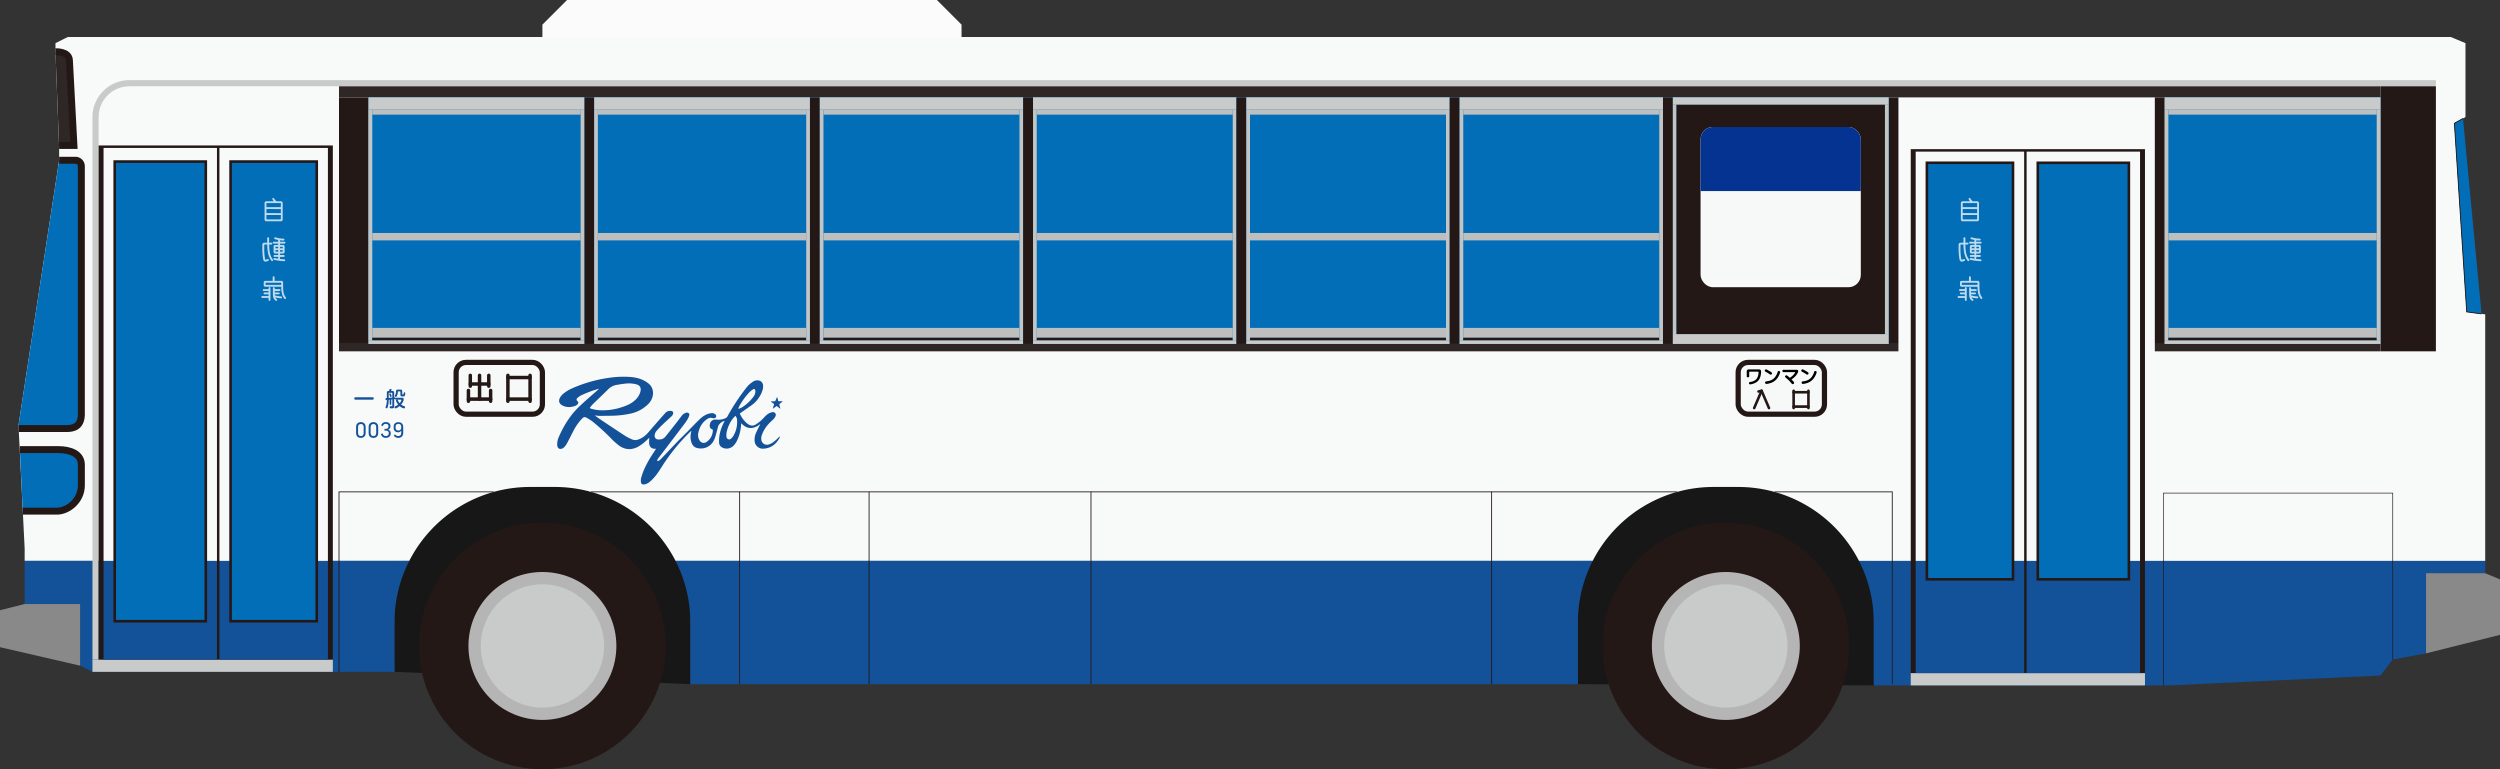 <svg xmlns="http://www.w3.org/2000/svg" xmlns:xlink="http://www.w3.org/1999/xlink" viewBox="0 0 2874.33 884.41"><rect x="0" y="0" width="2874.33" height="884.41" fill="#333333" stroke="none"/><defs><style>.cls-1,.cls-16,.cls-19,.cls-21,.cls-24,.cls-27,.cls-28{fill:none;}.cls-2{fill:#171717;}.cls-3{fill:#135199;}.cls-4{fill:#f8f9f9;}.cls-5{fill:#898989;}.cls-6{fill:#c9caca;}.cls-15,.cls-7{fill:#2f2725;}.cls-8{fill:#231815;}.cls-9{fill:#c3c4c4;}.cls-10,.cls-17,.cls-18{fill:#036eb8;}.cls-11{fill:#bdbebe;}.cls-12{clip-path:url(#clip-path);}.cls-13,.cls-23{fill:#f7f8f8;}.cls-14{fill:#053391;}.cls-15,.cls-16,.cls-17,.cls-18,.cls-19,.cls-21,.cls-23,.cls-24,.cls-28{stroke:#231815;}.cls-15,.cls-16,.cls-17,.cls-18,.cls-19,.cls-21,.cls-23,.cls-27{stroke-miterlimit:10;}.cls-15,.cls-16,.cls-17{stroke-width:8px;}.cls-20{fill:#b5b5b6;}.cls-21{stroke-width:0.76px;}.cls-22{fill:#fbfbfb;}.cls-23{stroke-width:6px;}.cls-24,.cls-27,.cls-28{stroke-linecap:round;}.cls-24,.cls-28{stroke-linejoin:round;}.cls-24{stroke-width:4px;}.cls-25{opacity:0.75;}.cls-26{fill:#fff;}.cls-27{stroke:#fff;stroke-width:2.16px;}.cls-28{stroke-width:3px;}</style><clipPath id="clip-path"><rect class="cls-1" x="1955.2" y="145.98" width="184.25" height="184.25" rx="14.17"/></clipPath></defs><g id="_0039" data-name="0039"><polygon class="cls-2" points="1814.17 786.61 2154.33 788.03 2154.33 559.84 1814.17 559.84 1814.17 786.61"/><polygon class="cls-2" points="453.54 772.44 793.7 786.61 793.7 559.84 453.54 559.84 453.54 772.44"/><path class="cls-3" d="M2857.32,644.88v14.17h-68v92.13L2751,758.27l-14.17,18.42L2494.49,788H2154.33V715.75a155.27,155.27,0,0,0-17-70.87Z"/><path class="cls-4" d="M2857.32,361.42V644.88h-720a155.89,155.89,0,0,0-138.9-85h-28.35a155.91,155.91,0,0,0-138.91,85H776.7a155.89,155.89,0,0,0-138.9-85H609.45a155.91,155.91,0,0,0-138.91,85H28.35V630.71L21.26,489,68,184.25V170.08L63.78,59.53V49.6L78,42.52H2817.64l17,7.08v85l-12.76,7.09,14.17,216.85Z"/><path class="cls-3" d="M776.7,644.88H1831.17a155.27,155.27,0,0,0-17,70.87v70.86H793.7V715.75A155.27,155.27,0,0,0,776.7,644.88Z"/><path class="cls-3" d="M28.35,644.88H470.54a155.27,155.27,0,0,0-17,70.87v56.69H106.3l-14.17-7.09V694.49H28.35Z"/><polygon class="cls-5" points="92.13 694.49 92.13 765.35 0 744.09 0 701.58 28.35 694.49 92.13 694.49"/><polygon class="cls-5" points="2857.32 659.05 2789.29 659.05 2789.29 751.18 2874.33 729.92 2874.33 666.14 2857.32 659.05"/><path class="cls-6" d="M113.39,134.65a35.44,35.44,0,0,1,35.43-35.44H2800.63V92.13H148.82a42.52,42.52,0,0,0-42.52,42.52V758.27h7.09Z"/><rect class="cls-7" x="389.76" y="99.21" width="2347.09" height="12.76"/><rect class="cls-7" x="389.76" y="395.43" width="1792.91" height="8.5"/><rect class="cls-8" x="389.76" y="111.97" width="34.02" height="283.46"/><rect class="cls-8" x="2736.85" y="99.21" width="63.78" height="304.72"/><rect class="cls-8" x="2171.34" y="111.97" width="11.34" height="283.46"/><rect class="cls-9" x="423.78" y="126.14" width="4.25" height="265.04"/><rect class="cls-7" x="2477.48" y="395.43" width="259.37" height="8.5"/><rect class="cls-10" x="2488.82" y="111.97" width="248.03" height="283.46"/><rect class="cls-8" x="2477.48" y="111.97" width="11.34" height="283.46" transform="translate(4966.3 507.4) rotate(-180)"/><rect class="cls-6" x="106.3" y="758.27" width="276.38" height="14.17"/><rect class="cls-6" x="2196.85" y="773.86" width="269.29" height="14.17"/><rect class="cls-8" x="113.39" y="167.24" width="269.29" height="591.02"/><rect class="cls-3" x="119.06" y="644.88" width="130.39" height="113.39"/><rect class="cls-4" x="119.06" y="170.08" width="130.39" height="474.8"/><rect class="cls-10" x="131.89" y="185.75" width="104.72" height="528.5"/><path class="cls-8" d="M235.11,187.25v525.5H133.39V187.25H235.11m3-3H130.39v531.5H238.11V184.25Z"/><rect class="cls-3" x="252.28" y="644.88" width="124.73" height="113.39"/><rect class="cls-4" x="252.28" y="170.08" width="124.73" height="474.8"/><rect class="cls-10" x="265.12" y="185.75" width="99.05" height="528.5"/><path class="cls-8" d="M362.67,187.25v525.5H266.62V187.25h96.05m3-3H263.62v531.5H365.67V184.25Z"/><rect class="cls-8" x="2196.85" y="171.5" width="269.29" height="602.36"/><rect class="cls-3" x="2202.52" y="644.88" width="124.72" height="128.98"/><rect class="cls-4" x="2202.52" y="174.33" width="124.72" height="470.55"/><rect class="cls-10" x="2215.36" y="187.17" width="99.05" height="478.89"/><path class="cls-8" d="M2312.91,188.67V664.56h-96V188.67h96m3-3h-102V667.56h102V185.67Z"/><rect class="cls-3" x="2330.07" y="644.88" width="130.4" height="128.98"/><rect class="cls-4" x="2330.07" y="174.33" width="130.4" height="470.55"/><rect class="cls-10" x="2342.92" y="187.17" width="104.72" height="478.89"/><path class="cls-8" d="M2446.13,188.67V664.56H2344.42V188.67h101.71m3-3H2341.42V667.56h107.71V185.67Z"/><rect class="cls-6" x="2488.82" y="111.97" width="248.03" height="14.17"/><rect class="cls-6" x="2488.82" y="391.18" width="248.03" height="4.25"/><rect class="cls-9" x="2488.82" y="126.14" width="4.25" height="265.04"/><rect class="cls-11" x="2493.07" y="126.14" width="239.53" height="5.67"/><rect class="cls-11" x="2493.07" y="267.87" width="239.53" height="8.5"/><rect class="cls-11" x="2493.07" y="377.01" width="239.53" height="11.34"/><rect class="cls-8" x="2493.07" y="388.35" width="239.53" height="2.83"/><rect class="cls-9" x="2732.6" y="126.14" width="4.25" height="265.04"/><rect class="cls-10" x="423.78" y="111.97" width="1747.56" height="283.46"/><rect class="cls-8" x="1911.97" y="111.97" width="11.34" height="283.46"/><rect class="cls-6" x="1923.31" y="111.97" width="248.03" height="8.5"/><rect class="cls-6" x="1923.31" y="384.09" width="248.03" height="11.34"/><rect class="cls-9" x="1923.31" y="120.47" width="4.25" height="263.62"/><rect class="cls-9" x="2167.09" y="120.47" width="4.25" height="263.62"/><rect class="cls-8" x="1927.56" y="120.47" width="239.53" height="263.62"/><g class="cls-12"><rect class="cls-13" x="1955.2" y="145.98" width="184.25" height="184.25"/><rect class="cls-14" x="1955.2" y="145.98" width="184.25" height="73.7"/></g><rect class="cls-8" x="671.81" y="111.97" width="11.34" height="283.46"/><rect class="cls-6" x="423.78" y="111.97" width="248.03" height="14.17"/><rect class="cls-6" x="423.78" y="391.18" width="248.03" height="4.25"/><rect class="cls-9" x="423.78" y="126.14" width="4.25" height="265.04"/><rect class="cls-11" x="428.03" y="126.14" width="239.53" height="5.67"/><rect class="cls-11" x="428.03" y="267.87" width="239.53" height="8.5"/><rect class="cls-11" x="428.03" y="377.01" width="239.53" height="11.34"/><rect class="cls-8" x="428.03" y="388.35" width="239.53" height="2.83"/><rect class="cls-9" x="667.56" y="126.14" width="4.25" height="265.04"/><rect class="cls-8" x="931.18" y="111.97" width="11.34" height="283.46"/><rect class="cls-6" x="683.15" y="111.97" width="248.03" height="14.17"/><rect class="cls-6" x="683.15" y="391.18" width="248.03" height="4.25"/><rect class="cls-9" x="683.15" y="126.14" width="4.25" height="265.04"/><rect class="cls-11" x="687.4" y="126.14" width="239.53" height="5.67"/><rect class="cls-11" x="687.4" y="267.87" width="239.53" height="8.5"/><rect class="cls-11" x="687.4" y="377.01" width="239.53" height="11.34"/><rect class="cls-8" x="687.4" y="388.35" width="239.53" height="2.83"/><rect class="cls-9" x="926.93" y="126.14" width="4.25" height="265.04"/><rect class="cls-6" x="942.52" y="111.97" width="233.86" height="14.17"/><rect class="cls-6" x="942.52" y="391.18" width="233.86" height="4.25"/><rect class="cls-9" x="942.52" y="126.14" width="4.25" height="265.04"/><rect class="cls-11" x="946.77" y="126.14" width="225.35" height="5.67"/><rect class="cls-11" x="946.77" y="267.87" width="225.35" height="8.5"/><rect class="cls-11" x="946.77" y="377.01" width="225.35" height="11.34"/><rect class="cls-8" x="946.77" y="388.35" width="225.35" height="2.83"/><rect class="cls-9" x="1172.13" y="126.14" width="4.25" height="265.04"/><rect class="cls-8" x="1176.38" y="111.97" width="11.34" height="283.46"/><rect class="cls-6" x="1187.72" y="111.97" width="233.86" height="14.17"/><rect class="cls-6" x="1187.72" y="391.18" width="233.86" height="4.25"/><rect class="cls-9" x="1187.72" y="126.14" width="4.25" height="265.04"/><rect class="cls-11" x="1191.97" y="126.14" width="225.35" height="5.67"/><rect class="cls-11" x="1191.97" y="267.87" width="225.35" height="8.5"/><rect class="cls-11" x="1191.97" y="377.01" width="225.35" height="11.34"/><rect class="cls-8" x="1191.97" y="388.35" width="225.35" height="2.83"/><rect class="cls-9" x="1417.32" y="126.14" width="4.25" height="265.04"/><rect class="cls-8" x="1421.57" y="111.97" width="11.34" height="283.46"/><rect class="cls-6" x="1432.91" y="111.97" width="233.86" height="14.17"/><rect class="cls-6" x="1432.91" y="391.18" width="233.86" height="4.25"/><rect class="cls-9" x="1432.91" y="126.14" width="4.25" height="265.04"/><rect class="cls-11" x="1437.17" y="126.14" width="225.35" height="5.67"/><rect class="cls-11" x="1437.17" y="267.87" width="225.35" height="8.5"/><rect class="cls-11" x="1437.17" y="377.01" width="225.35" height="11.34"/><rect class="cls-8" x="1437.17" y="388.35" width="225.35" height="2.83"/><rect class="cls-9" x="1662.52" y="126.14" width="4.25" height="265.04"/><rect class="cls-8" x="1666.77" y="111.97" width="11.34" height="283.46"/><rect class="cls-6" x="1678.11" y="111.97" width="233.86" height="14.17"/><rect class="cls-6" x="1678.11" y="391.18" width="233.86" height="4.25"/><rect class="cls-9" x="1678.11" y="126.14" width="4.25" height="265.04"/><rect class="cls-11" x="1682.36" y="126.14" width="225.35" height="5.67"/><rect class="cls-11" x="1682.36" y="267.87" width="225.35" height="8.5"/><rect class="cls-11" x="1682.36" y="377.01" width="225.35" height="11.34"/><rect class="cls-8" x="1682.36" y="388.35" width="225.35" height="2.83"/><rect class="cls-9" x="1907.72" y="126.14" width="4.25" height="265.04"/><path class="cls-15" d="M63.78,59.53s15.41-.84,16,9.6L85,167.24H67.92"/><path class="cls-10" d="M68,184.25H86.44a6.87,6.87,0,0,1,7.09,7.09V474.8c.36,13.48-6.12,17.9-17,17.9H21.45L21.26,489"/><path class="cls-16" d="M68,184.25H86.44a6.87,6.87,0,0,1,7.09,7.09V474.8c.36,13.48-6.12,17.9-17,17.9H21.45"/><path class="cls-17" d="M22.82,516.93H67c13,0,26.55,4.37,26.55,17.39v23.74c0,17.62-15.57,29.62-28.08,29.62H26.2"/><polyline class="cls-18" points="2831.81 136.22 2821.89 141.73 2836.06 358.58 2853.07 360.85"/><polyline class="cls-19" points="679.6 565.51 850.39 565.51 850.39 786.61"/><polyline class="cls-19" points="389.76 772.44 389.76 565.51 567.64 565.51"/><polyline class="cls-19" points="850.39 565.51 999.21 565.51 999.21 786.61"/><polyline class="cls-19" points="999.21 565.51 1254.33 565.51 1254.33 786.61"/><polyline class="cls-19" points="1254.33 565.51 1714.96 565.51 1714.96 786.61"/><polyline class="cls-19" points="2040.23 565.51 2175.59 565.51 2175.59 786.61"/><line class="cls-19" x1="1714.96" y1="565.51" x2="1928.28" y2="565.51"/><circle class="cls-8" cx="623.62" cy="742.68" r="141.73"/><circle class="cls-20" cx="623.62" cy="742.68" r="85.04"/><circle class="cls-6" cx="623.62" cy="742.68" r="70.87"/><circle class="cls-8" cx="1984.25" cy="742.68" r="141.73"/><circle class="cls-20" cx="1984.25" cy="742.68" r="85.04"/><circle class="cls-6" cx="1984.25" cy="742.68" r="70.87"/><polyline class="cls-21" points="2487.4 788.03 2487.4 566.93 2751.02 566.93 2751.02 758.27"/><polygon class="cls-22" points="623.62 42.52 623.62 28.35 651.97 0 1077.16 0 1105.51 28.35 1105.51 42.52 623.62 42.52"/><path class="cls-3" d="M754.28,515.92s0,0,0,0c-4.87.56-7.85-2-8-7,0-1.85.15-3.71.24-5.63l-2.26,2.14a51.58,51.58,0,0,1-10.66,8.18c-7.58,4.08-15,3.63-22-1.42a82.48,82.48,0,0,1-9.32-8.43,269.81,269.81,0,0,0-20.83-19,56.45,56.45,0,0,0-7.37-4.64c-1.73-1-3.22-.54-4.64.9a60.57,60.57,0,0,0-10.55,15.18c-2.45,4.73-4.84,9.5-7.38,14.19a22.75,22.75,0,0,1-2.92,3.82,6.14,6.14,0,0,1-1.85,1.31c-3.08,1.56-5.7.08-6.06-3.39a20,20,0,0,1,2-10.11,116.13,116.13,0,0,1,14.95-25.46,104,104,0,0,1,11-11.61c6.13-5.72,12.53-11.16,18.81-16.71l1.29-1.2a14.42,14.42,0,0,0-1.52.29,124.81,124.81,0,0,0-19.41,7.42,17.49,17.49,0,0,0-3.91,2.78c-1.4,1.3-1.27,2.45.1,3.8,1.15,1.13,1.19,2.06.16,3.33-1.49,1.85-3.68,2.35-5.81,2.86a16.6,16.6,0,0,1-11.83-1.42c-3.59-1.86-4.57-5-2.83-8.64a16.59,16.59,0,0,1,5.16-5.69c4.13-3.28,8.92-5.37,13.74-7.32a159.6,159.6,0,0,1,37.13-10,117.7,117.7,0,0,1,22-1.22c6.13.26,12.16,1.16,17.74,3.82a31.48,31.48,0,0,1,6.69,4.32c4.62,3.88,5.9,10.67,3.42,16.76a19.15,19.15,0,0,1-4.35,6.5,40.86,40.86,0,0,1-20.69,11,110.13,110.13,0,0,1-20.39,2.34c-5,.1-10,.16-15,.15-1.66,0-3.33-.28-5.37-.48,2.92,2.05,5.5,4,8.17,5.73,9.09,6.06,18.17,12.13,27.34,18.08a57.21,57.21,0,0,0,7.12,3.6,9.93,9.93,0,0,0,8.13.05,26.14,26.14,0,0,0,9.47-6.47c2.54-2.67,4.87-5.53,7.29-8.3,4.53-5.16,9-10.35,13.6-15.46a7.63,7.63,0,0,1,6.54-2.47c2,.17,3,1.58,2.39,3.54a5.84,5.84,0,0,1-1.39,2.37c-3.56,3.38-7.25,6.63-10.8,10-2.29,2.2-4.45,4.54-6.59,6.88a9.23,9.23,0,0,0-2.31,5.13,4.09,4.09,0,0,0,3.61,4.92c3.39.35,6.47-.45,8.69-3.18,4-4.93,7.92-9.94,11.85-14.94,2.17-2.77,4.29-5.57,6.4-8.39a10.35,10.35,0,0,1,5.2-4.09,3.31,3.31,0,0,1,3.36.47c1,.86.79,2,.44,3.08a16.57,16.57,0,0,1-1.3,3,46,46,0,0,1-2.91,4.62c-4.13,5.53-8.32,11-12.5,16.53q-9.36,12.29-18.73,24.57a6,6,0,0,0-1.1,2.09c-.24,1,.35,1.44,1.22.95a12.48,12.48,0,0,0,2.84-2.09c6.18-6.46,12.27-13,18.47-19.45,3.73-3.88,7.62-7.61,11.41-11.43,4.8-4.85,9.49-9.82,14.37-14.58,3.81-3.71,8.15-6.67,13.63-7.32a5.57,5.57,0,0,1,4.82,1.42,2.61,2.61,0,0,1,.83,2.77,2.55,2.55,0,0,1-2.4,1.6,4.77,4.77,0,0,1-1.88-.18,6.29,6.29,0,0,0-5.57.83c-5.69,3.66-9,9-10.44,15.49a12.29,12.29,0,0,0,.73,8.43c2,4,5.77,4.95,9.26,2.21A16.44,16.44,0,0,0,819.58,495c0-.75-.09-1.21-.94-1.5a3.71,3.71,0,0,1-2.61-3.8c-.07-5,3.06-7.88,8-7.25a19.79,19.79,0,0,0,9.8-1.49,5.08,5.08,0,0,0,2.65-2.4,244.3,244.3,0,0,1,21.29-32.35,30.48,30.48,0,0,1,8.29-7.6,9.17,9.17,0,0,1,6.09-1.21,6.1,6.1,0,0,1,5.21,6c.17,3.7-1.08,7-2.71,10.19a33.79,33.79,0,0,1-10.76,12.49c-4,2.82-8,5.61-12,8.41l-1.33.92a31.43,31.43,0,0,0,7,10.19,21.24,21.24,0,0,0,2.89,2.27,7.3,7.3,0,0,0,8.24.29,42.22,42.22,0,0,0,10.06-8.49c2.46-2.65,5.15-4.93,8.81-5.69a3.53,3.53,0,0,1,3.72,1,3.33,3.33,0,0,1,.22,3.71,10.07,10.07,0,0,1-1.44,2.38,23.89,23.89,0,0,1-2.51,2.52c-4.8,4.35-8.81,9.27-11.17,15.38a12.24,12.24,0,0,0-1,7.07,6.48,6.48,0,0,0,8.26,5.05c3.71-1,6.56-3.44,9.32-6,.87-.8,1.67-1.68,2.53-2.5a7.9,7.9,0,0,1,.94-.66l.3.21a6.4,6.4,0,0,1-.34,1.1c-4.15,7.77-10.39,12.38-19.39,12.65a9.52,9.52,0,0,1-9.32-8.13,19.2,19.2,0,0,1,1.72-10.39c1.2-2.84,2.69-5.55,4.05-8.33a6.9,6.9,0,0,0,.56-1.39c-7.49,5.82-14.73,6.46-21.79-1.06-.17,1.7-.26,3.1-.44,4.49a46.91,46.91,0,0,1-5.18,17,21.8,21.8,0,0,1-3.62,4.71,11,11,0,0,1-12.39,1.85,6.57,6.57,0,0,1-3.85-6c-.32-8.41,2-16.13,5.84-23.51l.54-1a.59.59,0,0,0,0-.13c-3,.3-6.79,3.63-7.57,6.58-1.17,4.41-2.23,8.87-3.7,13.19-3,8.75-11.4,13.65-20.57,11.26-4.09-1.06-5.88-4.29-6.82-8.11s-.45-7.65.49-11.66c-.38.3-.63.46-.84.66a216.75,216.75,0,0,0-33.86,41.77c-3.39,5.39-7,10.62-11.74,15-2.33,2.13-4.84,4-8.17,4.27a2.77,2.77,0,0,1-3.38-2.44,13.33,13.33,0,0,1,.69-6.74c2.26-7.75,6.06-14.79,10.09-21.71C749.92,522.68,752.14,519.33,754.28,515.92Zm-61-44.18a68,68,0,0,0,20.11-3.11c6-1.83,11.86-4,16.59-8.42a20.19,20.19,0,0,0,6.27-9.66c1.23-4.71-.39-7.73-5.09-8.78a36,36,0,0,0-9.41-.95,105,105,0,0,0-12.18,1.64,17.17,17.17,0,0,0-9.71,4.52c-5.83,5.8-11.81,11.43-17.7,17.17a40.65,40.65,0,0,0-3.2,3.61c-1.1,1.35-1,1.58.67,2.12A44.73,44.73,0,0,0,693.27,471.74Zm152.23,6.37a36,36,0,0,0-3.08,3.29,40.29,40.29,0,0,0-6.95,15.25,20.27,20.27,0,0,0-.27,5.4,3.3,3.3,0,0,0,2.17,3,3.21,3.21,0,0,0,3.46-1,14.86,14.86,0,0,0,2.1-2.53,31.23,31.23,0,0,0,4.52-18.44A7.55,7.55,0,0,0,845.5,478.11Zm3.5-8.43.44.46c1.33-.67,2.71-1.24,4-2a49.13,49.13,0,0,0,12.52-11.58,11.08,11.08,0,0,0,2.53-6.52,3.63,3.63,0,0,0-.7-2.4c-.76-.8-1.76-.2-2.52.34a24.19,24.19,0,0,0-3.17,2.52,74.58,74.58,0,0,0-12.54,17.32A8.85,8.85,0,0,0,849,469.68Z"/><path class="cls-3" d="M888.44,469.72c.46-1.34.85-2.71,1.39-4a1.19,1.19,0,0,0-.53-1.68c-1-.72-2-1.52-3-2.28l.06-.35h2.55c2.49,0,2.49,0,3.36-2.4a9.5,9.5,0,0,1,1.24-2.52c.35,1.23.79,2.44,1,3.7.19,1,.69,1.21,1.59,1.17a20.36,20.36,0,0,1,4,.19l-2.43,1.78c-1.84,1.35-1.84,1.34-1.24,3.54.26.92.51,1.84.87,3.14l-4.36-3.16-4.29,3Z"/><rect class="cls-23" x="524.41" y="416.69" width="99.21" height="59.53" rx="11.34"/><line class="cls-24" x1="551.34" y1="431.57" x2="551.34" y2="458.86"/><line class="cls-24" x1="538.58" y1="448.94" x2="538.58" y2="461.34"/><line class="cls-24" x1="564.09" y1="448.94" x2="564.09" y2="461.34"/><line class="cls-24" x1="538.58" y1="458.86" x2="564.09" y2="458.86"/><line class="cls-24" x1="540.71" y1="431.57" x2="540.71" y2="443.98"/><line class="cls-24" x1="561.97" y1="431.57" x2="561.97" y2="443.98"/><line class="cls-24" x1="540.71" y1="441.5" x2="561.97" y2="441.5"/><line class="cls-24" x1="583.94" y1="431.57" x2="583.94" y2="461.34"/><line class="cls-24" x1="583.94" y1="434.06" x2="609.45" y2="434.06"/><line class="cls-24" x1="609.45" y1="431.57" x2="609.45" y2="461.34"/><line class="cls-24" x1="583.94" y1="458.86" x2="609.45" y2="458.86"/><g class="cls-25"><path class="cls-26" d="M2273.28,254.43h-16.8a2,2,0,0,1-2-2v-19a2,2,0,0,1,2-2H2265a12,12,0,0,1-1.5-2.22,1,1,0,0,1-.15-.54,1.08,1.08,0,0,1,1.08-1.08,1.1,1.1,0,0,1,1,.57,10.19,10.19,0,0,0,2.67,3.27h5.19a2,2,0,0,1,2,2v19A2,2,0,0,1,2273.28,254.43Zm-.12-16.26v-4.68H2256.6v4.68Zm0,6.84v-4.68H2256.6V245Zm0,7.26v-5.1H2256.6v5.1Z"/><path class="cls-26" d="M2255.67,300.81a2.75,2.75,0,0,1-2.71-2.27,66.21,66.21,0,0,1-1.07-12.77v-4.7a2,2,0,0,1,2-2h3.59v-5.19a1.08,1.08,0,0,1,2.16,0V279h2.55a1.08,1.08,0,0,1,0,2.16h-2.55c.09,8.54,1.22,13,4.31,17.36a1.07,1.07,0,0,1-.87,1.71,1.07,1.07,0,0,1-.89-.46c-3.34-4.7-4.61-9.68-4.71-18.61h-3.47v4.58a64.62,64.62,0,0,0,1,12.39.61.61,0,0,0,.71.48,8.56,8.56,0,0,0,2-.7,1.08,1.08,0,1,1,.91,2,10.6,10.6,0,0,1-2.52.86,3.17,3.17,0,0,1-.53.05Zm21.4-.51a74.49,74.49,0,0,1-11.62-1.5,1.08,1.08,0,0,1-.88-1.06,1.09,1.09,0,0,1,1.32-1.06c1.43.3,2.82.55,4.19.76v-2.08h-4.21a1.08,1.08,0,1,1,0-2.16h4.21v-1.69h-3.46a1.81,1.81,0,0,1-1.8-1.8v-6.33a1.81,1.81,0,0,1,1.8-1.8h3.46v-1.53h-5a1.08,1.08,0,1,1,0-2.15h5v-2c-1.16-.23-2.36-.53-3.74-.93a1.08,1.08,0,0,1,.28-2.12.86.86,0,0,1,.32.05,33.42,33.42,0,0,0,9.34,1.49,1.08,1.08,0,0,1,1,1.08,1.1,1.1,0,0,1-1.12,1.08c-1.48,0-2.75-.14-4-.29v1.66h5a1.08,1.08,0,1,1,0,2.15h-5v1.53h3.47a1.81,1.81,0,0,1,1.8,1.8v6.33a1.81,1.81,0,0,1-1.8,1.8h-3.47v1.69h4.22a1.08,1.08,0,0,1,0,2.16h-4.22v2.37c1.61.19,3.24.33,4.94.42a1.08,1.08,0,1,1-.11,2.15Zm-7-14.88v-1.68H2267v1.68Zm0,3.93v-1.77H2267v1.77Zm5.27-3.93v-1.68h-3.11v1.68Zm0,3.93v-1.77h-3.11v1.77Z"/><path class="cls-26" d="M2260.14,345.94a1.09,1.09,0,0,1-1.08-1.08v-2.32h-7.25a1.08,1.08,0,1,1,0-2.16h7.25v-2h-4.68a1.08,1.08,0,0,1,0-2.16h4.68v-1.62h-5.63a1.08,1.08,0,1,1,0-2.16h5.63v-1.21a1.08,1.08,0,1,1,2.16,0v13.61A1.08,1.08,0,0,1,2260.14,345.94Zm17.89-2.2a1.07,1.07,0,0,1-.88-.45c-2.56-3.51-3.47-6.92-3.55-13.63h-18.34a1.81,1.81,0,0,1-1.8-1.8v-3.13a1.81,1.81,0,0,1,1.8-1.8H2274a1.81,1.81,0,0,1,1.8,1.8v3.89c0,7,.71,10.08,3.13,13.39a1,1,0,0,1,.22.65A1.09,1.09,0,0,1,2278,343.74Zm-4.43-16.24v-2.41h-18v2.41Zm-5.73,18.44a1.09,1.09,0,0,1-.62-.2c-2.32-1.58-3.23-3.82-3.23-7.77v-6.72a1.08,1.08,0,0,1,2.16,0v1.21h5.51a1.08,1.08,0,0,1,0,2.16h-5.51v1.62h4.56a1.08,1.08,0,0,1,0,2.16h-4.56q0,.64.06,1.2a35.54,35.54,0,0,0,7.28,1.24,1.07,1.07,0,0,1,1,1.07,1.09,1.09,0,0,1-1.17,1.08,36.65,36.65,0,0,1-6.59-1,4.46,4.46,0,0,0,1.69,2,1.07,1.07,0,0,1,.48.9,1.09,1.09,0,0,1-1.08,1.08Z"/><line class="cls-27" x1="2264.88" y1="318.67" x2="2264.88" y2="322.93"/></g><g class="cls-25"><path class="cls-26" d="M323,254.43h-16.8a2,2,0,0,1-2-2v-19a2,2,0,0,1,2-2h8.55a12,12,0,0,1-1.5-2.22,1,1,0,0,1-.15-.54,1.08,1.08,0,0,1,1.08-1.08,1.1,1.1,0,0,1,1,.57,10.19,10.19,0,0,0,2.67,3.27H323a2,2,0,0,1,2,2v19A2,2,0,0,1,323,254.43Zm-.12-16.26v-4.68H306.33v4.68Zm0,6.84v-4.68H306.33V245Zm0,7.26v-5.1H306.33v5.1Z"/><path class="cls-26" d="M305.4,300.81a2.74,2.74,0,0,1-2.71-2.27,66.21,66.21,0,0,1-1.07-12.77v-4.7a2,2,0,0,1,2-2h3.59v-5.19a1.08,1.08,0,0,1,2.16,0V279H312a1.08,1.08,0,0,1,0,2.16h-2.55c.09,8.54,1.22,13,4.31,17.36a1.08,1.08,0,0,1-.88,1.71,1.08,1.08,0,0,1-.89-.46c-3.33-4.7-4.61-9.68-4.7-18.61h-3.47v4.58a64.62,64.62,0,0,0,1,12.39.61.61,0,0,0,.71.48,8.71,8.71,0,0,0,2-.7,1,1,0,0,1,.47-.11,1.08,1.08,0,0,1,.44,2.07,10.6,10.6,0,0,1-2.52.86,3.17,3.17,0,0,1-.53.05Zm21.4-.51a74.62,74.62,0,0,1-11.63-1.5,1.07,1.07,0,0,1-.87-1.06,1.09,1.09,0,0,1,1.32-1.06c1.43.3,2.82.55,4.19.76v-2.08H315.6a1.08,1.08,0,1,1,0-2.16h4.21v-1.69h-3.46a1.81,1.81,0,0,1-1.8-1.8v-6.33a1.81,1.81,0,0,1,1.8-1.8h3.46v-1.53h-5a1.08,1.08,0,1,1,0-2.15h5v-2c-1.16-.23-2.36-.53-3.74-.93a1.08,1.08,0,0,1,.27-2.12.88.88,0,0,1,.33.05,33.36,33.36,0,0,0,9.34,1.49,1.08,1.08,0,0,1,1.05,1.08,1.1,1.1,0,0,1-1.12,1.08c-1.48,0-2.75-.14-4-.29v1.66h5a1.08,1.08,0,1,1,0,2.15h-5v1.53h3.47a1.81,1.81,0,0,1,1.8,1.8v6.33a1.81,1.81,0,0,1-1.8,1.8H322v1.69h4.21a1.08,1.08,0,1,1,0,2.16H322v2.37c1.61.19,3.24.33,4.94.42a1.08,1.08,0,0,1-.11,2.15Zm-7-14.88v-1.68h-3.1v1.68Zm0,3.93v-1.77h-3.1v1.77Zm5.27-3.93v-1.68H322v1.68Zm0,3.93v-1.77H322v1.77Z"/><path class="cls-26" d="M309.87,345.94a1.08,1.08,0,0,1-1.08-1.08v-2.32h-7.25a1.08,1.08,0,0,1,0-2.16h7.25v-2h-4.68a1.08,1.08,0,0,1,0-2.16h4.68v-1.62h-5.63a1.08,1.08,0,0,1,0-2.16h5.63v-1.21a1.08,1.08,0,0,1,2.16,0v13.61A1.08,1.08,0,0,1,309.87,345.94Zm17.88-2.2a1.07,1.07,0,0,1-.87-.45c-2.56-3.51-3.47-6.92-3.55-13.63H305a1.81,1.81,0,0,1-1.8-1.8v-3.13a1.81,1.81,0,0,1,1.8-1.8h18.69a1.8,1.8,0,0,1,1.8,1.8v3.89c0,7,.72,10.08,3.14,13.39a1.1,1.1,0,0,1,.21.65A1.08,1.08,0,0,1,327.75,343.74Zm-4.43-16.24v-2.41h-18v2.41Zm-5.73,18.44a1.12,1.12,0,0,1-.62-.2c-2.31-1.58-3.22-3.82-3.22-7.77v-6.72a1.08,1.08,0,0,1,2.16,0v1.21h5.51a1.08,1.08,0,0,1,0,2.16h-5.51v1.62h4.56a1.08,1.08,0,0,1,0,2.16h-4.56q0,.64.06,1.2a35.31,35.31,0,0,0,7.28,1.24,1.08,1.08,0,1,1-.15,2.15,36.76,36.76,0,0,1-6.6-1,4.59,4.59,0,0,0,1.69,2,1.07,1.07,0,0,1,.48.9,1.08,1.08,0,0,1-1.08,1.08Z"/><line class="cls-27" x1="314.61" y1="318.67" x2="314.61" y2="322.93"/></g><path class="cls-3" d="M428.38,456.77a1.18,1.18,0,0,1,1.32,1.34c0,1.18-.7,1.37-1.32,1.37H408.7a1.18,1.18,0,0,1-1.32-1.34c0-1.3.86-1.37,1.32-1.37Z"/><path class="cls-3" d="M448,459.58l-1.1.12a29.05,29.05,0,0,1-.91,7.68c-.53,1.68-.72,2.06-1.47,2.06a1.15,1.15,0,0,1-1.24-1.05c0-.31.69-2.26.81-2.67a23.76,23.76,0,0,0,.7-5.85c-.84.07-1.61.12-1.61-1.13,0-1,.6-1,1.61-1.11V452c0-1.56.21-2.5,2.23-2.5h.34c.14-.46.31-1.13.48-1.68s.79-.65,1.1-.65,1.22,0,1.22.74a11.23,11.23,0,0,1-.45,1.59h1c2,0,2.47.53,2.47,2.5v4.87c.41-.05,1.13-.12,1.15,1a1.09,1.09,0,0,1,1.15-.6h6.29c1,0,2.4,0,2.4,1.92s-1.75,4.42-3.05,6a14.75,14.75,0,0,0,3.65,1.85c.53.19.94.38.94,1.06s-.41,1.48-1.18,1.48a11.86,11.86,0,0,1-5.09-2.68c-1.75,1.44-3.93,2.68-4.56,2.68a1.39,1.39,0,0,1-1.22-1.39c0-.55.31-.74.79-1a15.77,15.77,0,0,0,3.34-2.06c-2.14-2.69-2.55-4.39-2.55-4.68,0-.53.63-.89,1.15-.89a1,1,0,0,1,1,.67,14.67,14.67,0,0,0,2.07,3.31,9,9,0,0,0,2.11-3.55c0-.41-.33-.48-.72-.48h-5.33c-.55,0-1.22-.14-1.22-1.15-.19.41-.48.48-1.08.6v8c0,2.4-.89,2.5-3.07,2.5-1.35,0-2.14,0-2.14-1.32a1,1,0,0,1,1.2-1.13l1.1.05c.7,0,.77-.36.77-.77v-7.08l-1.2.14v5.07c0,.41-.05,1-.93,1s-.92-.6-.92-1Zm-1.1-2.11,1.9-.17c.62-.05,1.65-.15,2.25-.22v-4.77a.6.6,0,0,0-.67-.68h-2.83c-.48,0-.65.27-.65.68Zm2.66-4.13a8.9,8.9,0,0,1,.72,2.13c0,.63-.74.87-1.1.87-.58,0-.67-.29-1-1.27a9.88,9.88,0,0,0-.53-1.47.89.89,0,0,1-.12-.43c0-.46.43-.82,1.06-.82C449.09,452.35,449.23,452.69,449.54,453.34Zm12.89-.48c0,.5.12.72.75.72s.74-.12.84-.82c.17-1.27.21-1.66.89-1.66a.91.91,0,0,1,1,1,7.55,7.55,0,0,1-.57,3c-.46.7-1.18.7-2.43.7-2,0-2.59-.36-2.59-2.5V450.7a.6.6,0,0,0-.67-.68h-1.37c-.57,0-.84.05-.89.68a10.13,10.13,0,0,1-1.15,4.63c-.53.89-.79,1-1.1,1a1.3,1.3,0,0,1-1.32-1.18c0-.26.07-.38.72-1.46a8.47,8.47,0,0,0,.76-3.79c.1-2,1.28-2,2.57-2H460c2,0,2.47.45,2.47,2.47Z"/><path class="cls-3" d="M409.42,497.88v-7c0-3.5,2.16-5.54,5.49-5.54s5.47,2.14,5.47,5.54v7c0,3.41-2.08,5.55-5.47,5.55S409.42,501.39,409.42,497.88Zm8.71-.07V491c0-2.4-1.3-3.51-3.22-3.51s-3.24,1.08-3.24,3.51v6.86c0,2.4,1.32,3.5,3.27,3.5S418.13,500.23,418.13,497.81Z"/><path class="cls-3" d="M423.84,497.88v-7c0-3.5,2.16-5.54,5.5-5.54s5.47,2.14,5.47,5.54v7c0,3.41-2.09,5.55-5.47,5.55S423.84,501.39,423.84,497.88Zm8.71-.07V491c0-2.4-1.29-3.51-3.21-3.51s-3.24,1.08-3.24,3.51v6.86c0,2.4,1.32,3.5,3.26,3.5S432.55,500.23,432.55,497.81Z"/><path class="cls-3" d="M448.9,489.87v.33a4,4,0,0,1-2.81,3.84,4,4,0,0,1,3.14,4v.36c0,2.95-2.11,5-5.64,5a5.35,5.35,0,0,1-5.54-4,.38.38,0,0,1,.21-.51l1.28-.45c.28-.1.45,0,.55.21a3.35,3.35,0,0,0,3.53,2.67c2.11,0,3.36-1.18,3.36-3.08V498c0-1.88-1.23-2.91-3.56-2.91h-1.1a.28.28,0,0,1-.31-.31v-1.37c0-.19.07-.33.31-.33h1.1c2,0,3.24-1.08,3.24-2.77v-.26c0-1.82-1.2-2.71-3.12-2.71a3.12,3.12,0,0,0-3.26,2.33.26.26,0,0,1-.41.17l-1.34-.65a.29.29,0,0,1-.15-.41,5.13,5.13,0,0,1,5.26-3.48C447.07,485.33,448.9,487.2,448.9,489.87Z"/><path class="cls-3" d="M452.88,500.93a.33.33,0,0,1,.07-.5l1-.8c.19-.16.36-.14.53.1a3.77,3.77,0,0,0,3.31,1.58c2.38,0,3.53-1.34,3.53-3.55V495h0a4.14,4.14,0,0,1-3.79,2c-2.85,0-4.89-1.9-4.89-5.16v-1.16c0-3.29,2-5.28,5.37-5.3,3.55,0,5.57,2.21,5.57,5.57l0,6.65c0,3.57-2,5.83-5.64,5.83A5.7,5.7,0,0,1,452.88,500.93Zm8.45-9.29v-.84c0-2.38-1.35-3.43-3.29-3.43s-3.24,1.05-3.24,3.38v.87c0,2.33,1.27,3.38,3.12,3.38A3.15,3.15,0,0,0,461.33,491.64Z"/><rect class="cls-23" x="1998.43" y="416.69" width="99.21" height="59.53" rx="11.34"/><line class="cls-28" x1="2062.2" y1="449.29" x2="2062.2" y2="469.13"/><line class="cls-28" x1="2062.2" y1="450.94" x2="2079.21" y2="450.94"/><line class="cls-28" x1="2079.21" y1="449.29" x2="2079.21" y2="469.13"/><line class="cls-28" x1="2062.2" y1="467.48" x2="2079.21" y2="467.48"/><polyline class="cls-28" points="2033.86 469.13 2025.35 449.29 2021.81 450.12"/><line class="cls-28" x1="2025.35" y1="449.29" x2="2016.85" y2="469.13"/><path d="M2021.93,424.7c1,0,2.85,0,2.85,2.66a23,23,0,0,1-.9,5.94c-1.53,4.92-5,6.87-8.57,8a14,14,0,0,1-2.94.63,1.36,1.36,0,0,1-1.49-1.49,1.1,1.1,0,0,1,1.07-1.19c3-.53,6.81-1.43,8.59-5.17a14,14,0,0,0,1.28-5.71c0-.8,0-1.05-.78-1.05h-9a.81.81,0,0,0-.91.92v4.24c0,.45-.06,1.33-1.42,1.33-1.18,0-1.45-.61-1.45-1.33V427.4c0-2.35,1.34-2.7,2.81-2.7Z"/><path d="M2030.37,424.65c.4,0,.78.15,2.33,1,4.68,2.56,4.68,2.94,4.68,3.57a1.71,1.71,0,0,1-1.4,1.55c-.55,0-1-.31-2.25-1.17a36.07,36.07,0,0,0-3.72-2.16c-.48-.26-1-.57-1-1.29a1.63,1.63,0,0,1,1.14-1.47A1.66,1.66,0,0,1,2030.37,424.65Zm16.31,3.24c0,1.07-1.84,5.46-4,7.91a15.68,15.68,0,0,1-8.38,5,18,18,0,0,1-3.42.63,1.44,1.44,0,0,1-1.47-1.59c0-1.05.58-1.26,1.57-1.39,5.94-.69,10.18-3,12.73-10.44.37-1.09.5-1.47,1.32-1.47a2.77,2.77,0,0,1,.52.07A1.29,1.29,0,0,1,2046.68,427.89Z"/><path d="M2065.46,425.16c.9,0,2,.29,2,1.59,0,1.75-2.37,6-7.7,9.51,1.32,1.35,1.85,1.92,2.23,2.36.6.71.79,1.05.79,1.49a1.72,1.72,0,0,1-1.66,1.57c-.63,0-.79-.21-1.72-1.3a38,38,0,0,0-5.79-5.77c-1-.89-1.28-1.07-1.28-1.75a1.62,1.62,0,0,1,1.51-1.36,1.78,1.78,0,0,1,1.07.44,37.85,37.85,0,0,1,2.9,2.44,18.13,18.13,0,0,0,5.18-4.69,4.37,4.37,0,0,0,.88-1.57c0-.3-.35-.3-.65-.3h-12.62a1.33,1.33,0,1,1,0-2.66Z"/><path d="M2072.37,424.65c.4,0,.78.15,2.33,1,4.68,2.56,4.68,2.94,4.68,3.57a1.71,1.71,0,0,1-1.4,1.55c-.55,0-1-.31-2.25-1.17a36.07,36.07,0,0,0-3.72-2.16c-.48-.26-1.05-.57-1.05-1.29a1.63,1.63,0,0,1,1.14-1.47A1.66,1.66,0,0,1,2072.37,424.65Zm16.31,3.24c0,1.07-1.84,5.46-4,7.91a15.68,15.68,0,0,1-8.38,5,18,18,0,0,1-3.42.63,1.44,1.44,0,0,1-1.47-1.59c0-1.05.58-1.26,1.57-1.39,5.94-.69,10.18-3,12.73-10.44.37-1.09.5-1.47,1.32-1.47a2.77,2.77,0,0,1,.52.07A1.29,1.29,0,0,1,2088.68,427.89Z"/></g></svg>